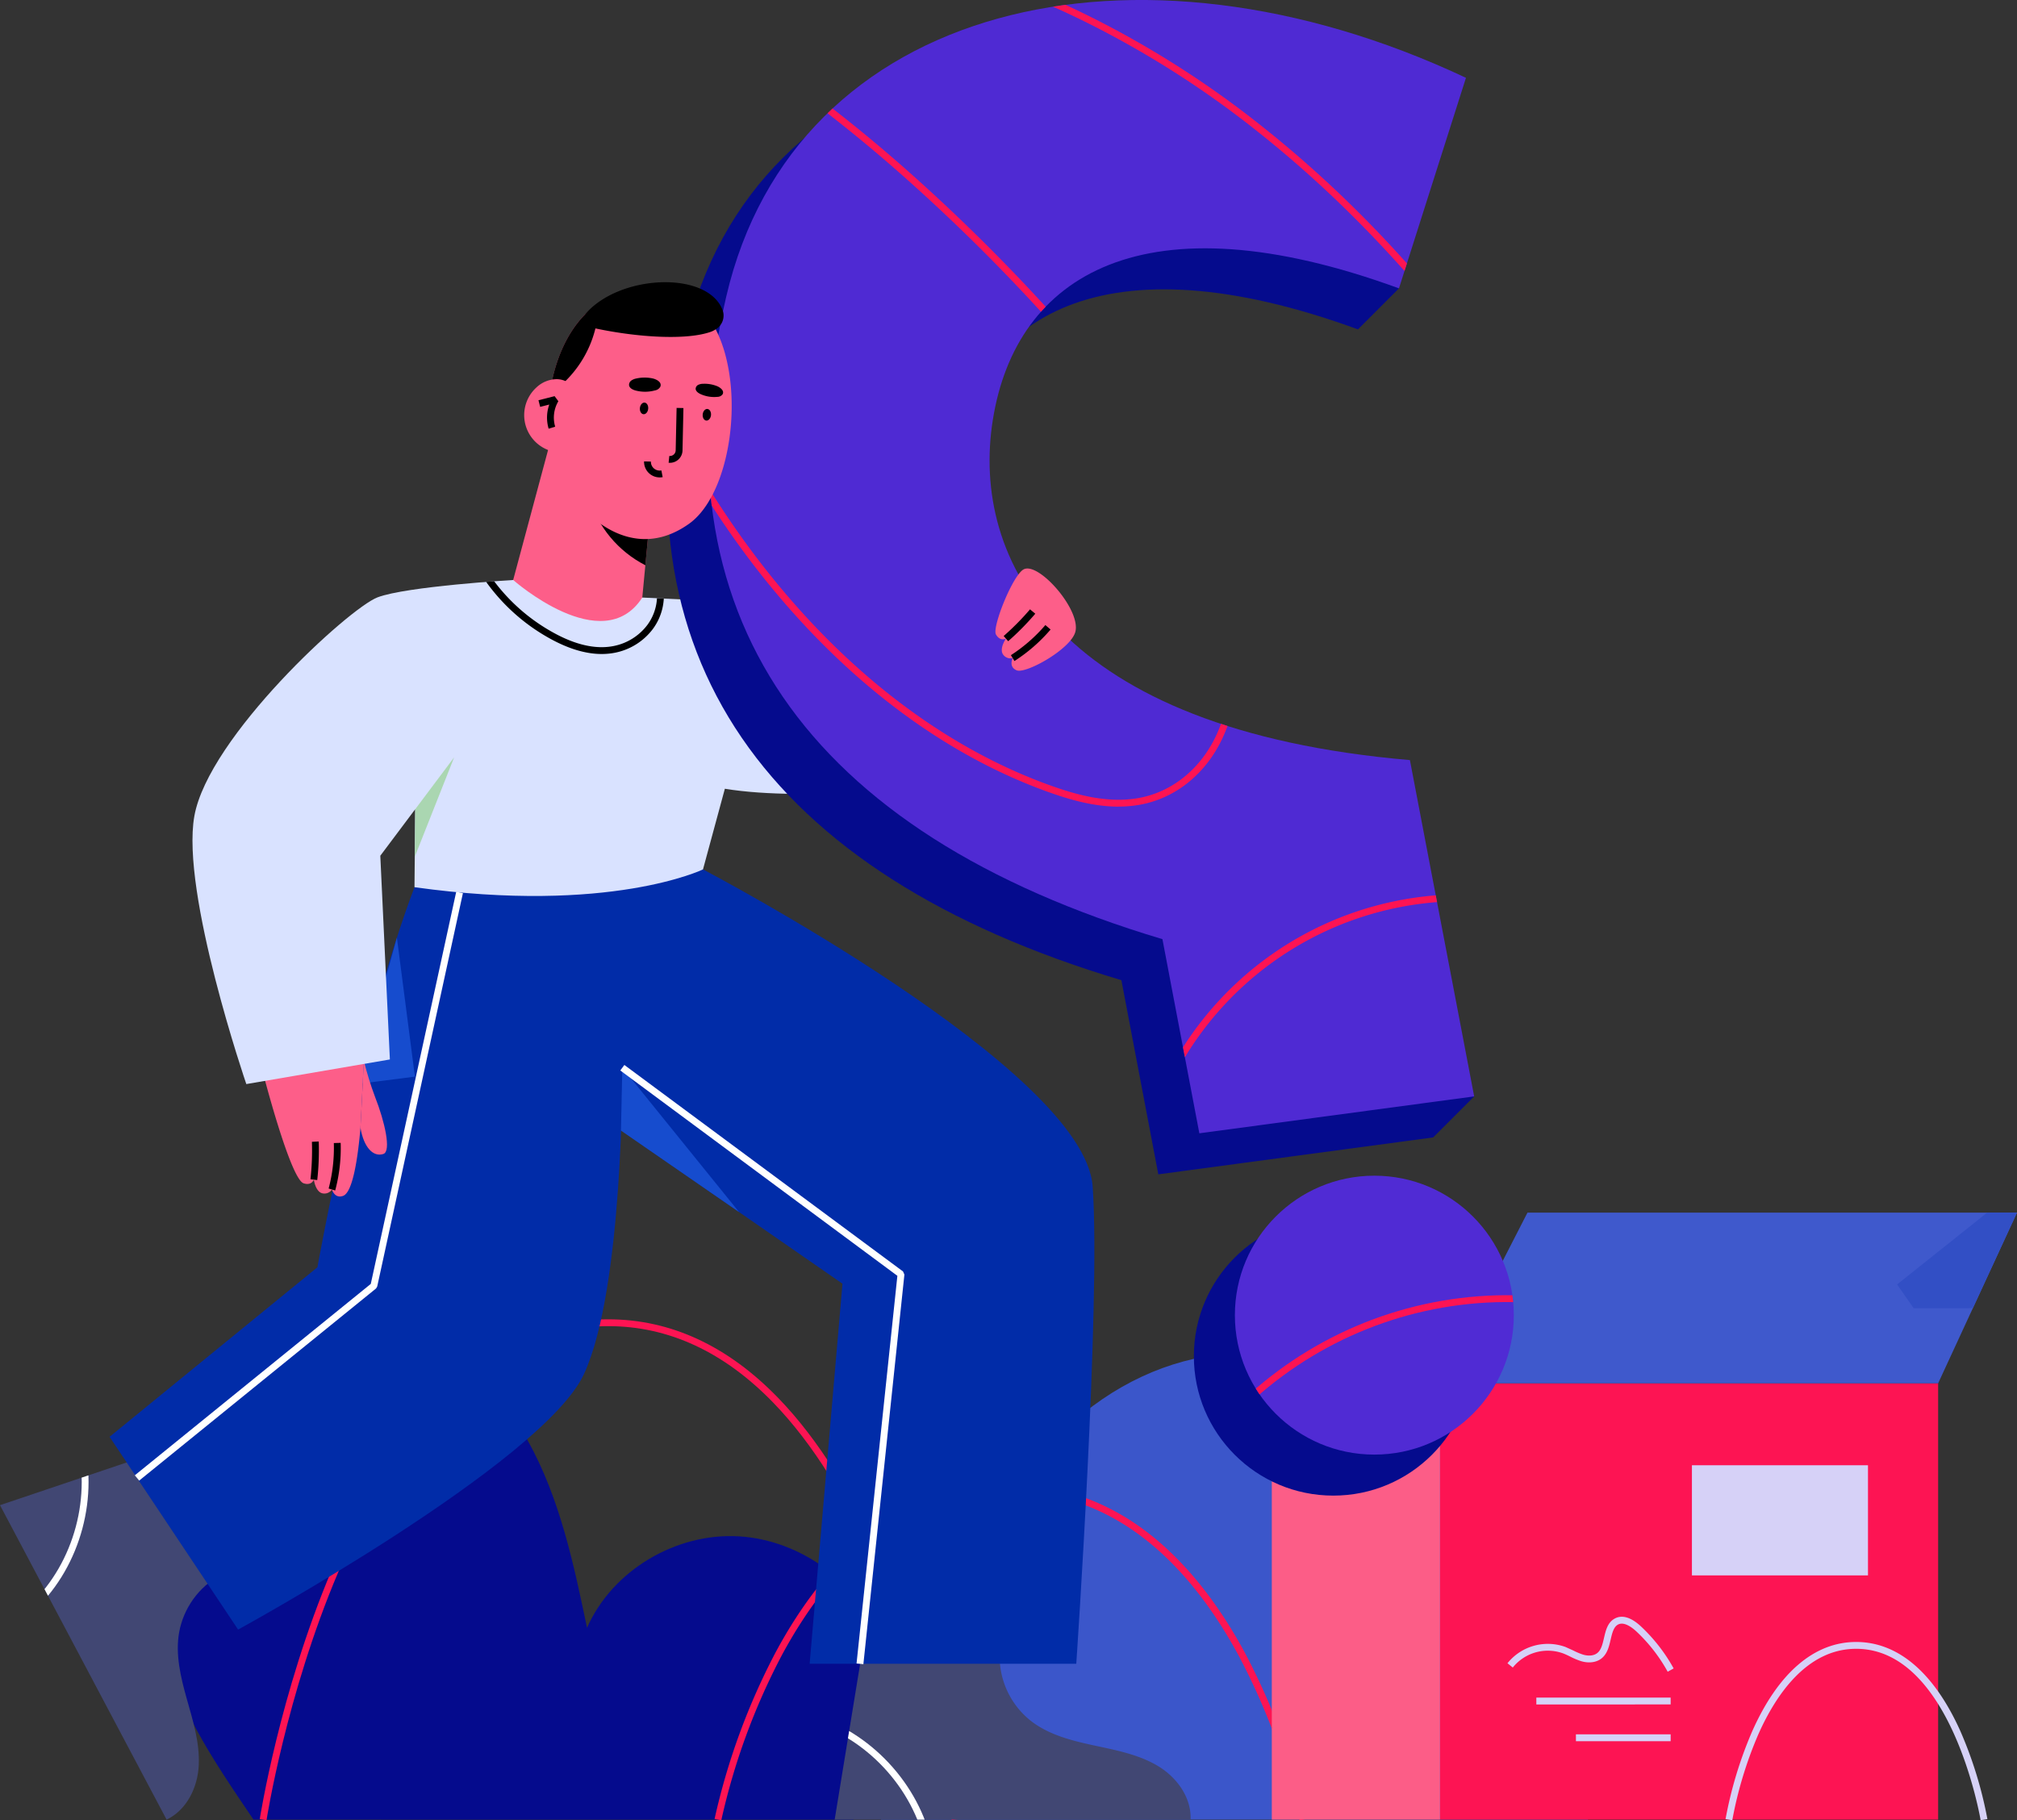 <svg xmlns="http://www.w3.org/2000/svg" width="696.633" height="628.751"><rect width="100%" height="100%" fill="#333333" stroke="none"/><defs><clipPath id="A"><path d="M255.958 386.285L246.67 443.1H369.6c.306-7.756-4.855-14.778-11.557-18.693s-14.513-5.363-22.1-7-15.373-3.644-21.5-8.412a28.44 28.44 0 0 1-10.8-21.837" transform="translate(-246.67 -386.285)" fill="none"/></clipPath><clipPath id="B"><path d="M478.63 349.123l-54.556 18.393L481.62 476.14c7-3.36 10.786-11.206 11.11-18.964s-2.055-15.333-4.16-22.806-3.976-15.3-2.63-22.934c1.54-8.392 6.77-15.648 14.24-19.766" transform="translate(-424.075 -349.123)" fill="none"/></clipPath><clipPath id="C"><path d="M310.67 363.8l49.586-8.5-3.306-70.365 12.055-16.075-.25 26.937c67.53 9.445 99.644-6.14 99.644-6.14l7.556-27.863c28.807 4.722 75.087-1.417 75.087-1.417l-4.25-59.975-99.357-4.65c-13.7 21.25-44.593-6.066-44.593-6.066s-36.883 2.2-46.838 5.992c-9.917 3.778-58.394 48.188-63.28 75.56C288 297.69 310.67 363.8 310.67 363.8z" transform="translate(-292.078 -189.692)" fill="none"/></clipPath><clipPath id="D"><path d="M437.208 346.164l22.2 116.173-94.922 12.75-12.75-67.06c-123.26-36.836-176.152-112.395-150.65-221.957 23.607-101.426 141.2-129.4 255.486-75.56l-23.14 72.726c-87.838-32.113-132.23-4.722-140.258 45.336-7.786 48.552 22.668 107.2 144.035 117.6z" transform="translate(-194.828 -83.636)" fill="none"/></clipPath><clipPath id="E"><circle cx="48.169" cy="48.169" fill="none" r="48.169"/></clipPath></defs><path d="M87.555 628.52c-14.385-21.236-26.97-39.535-32.434-64.6s-3.2-52.574 10.444-74.3 39.784-36.26 65.1-32.192c22.347 3.59 40.73 20.56 51.717 40.347s15.747 42.33 20.363 64.488c8.744-19.882 30.75-32.878 52.435-31.6s41.77 16.33 49.71 36.548 3.687 44.53-10.1 61.315" fill="#050b8d"/><path d="M548.457 628.52c-2.868-57.845-26.735-112.66-61.247-140.412s-78.573-27.725-113.066.076-67.067 82.488-69.9 140.337" fill="#3b56ca"/><g fill="#fd1453"><path d="M448.884 628.75l2.316-.46c-4.53-20.052-11.703-39.414-21.327-57.58-9.078-16.757-19.65-30.118-31.427-39.712-14.785-12.048-31.5-18.157-49.68-18.157s-34.873 6.11-49.61 18.157c-11.736 9.6-22.254 22.957-31.265 39.714a231.4 231.4 0 0 0-21.093 57.584l2.318.452a228.82 228.82 0 0 1 20.882-56.965c8.86-16.472 19.183-29.584 30.675-38.974 14.3-11.684 30.48-17.607 48.094-17.607s33.82 5.924 48.167 17.607c11.532 9.392 21.91 22.505 30.838 38.977a229.89 229.89 0 0 1 21.113 56.965z"/><path d="M328.677 628.704l2.33-.366c-.066-.43-6.97-43.547-25.156-86.1-10.7-25.046-23.17-45.018-37.054-59.358-17.458-18.036-37.213-27.18-58.713-27.18s-41.227 9.145-58.627 27.18c-13.837 14.34-26.24 34.312-36.862 59.36-18.047 42.553-24.812 85.67-24.878 86.1l2.335.36c.066-.427 6.793-43.292 24.733-85.577 10.5-24.772 22.75-44.493 36.386-58.62 16.935-17.547 36.084-26.444 56.913-26.444s40 8.9 57 26.446c13.68 14.126 25.985 33.85 36.577 58.62 18.08 42.288 24.947 85.153 25.015 85.58zM497.342 477.8h172.055v150.72H497.342z"/></g><path fill="#fc5d87" d="M439.256 477.8h58.086V628.52h-58.086z"/><path d="M584.357 506.1h60.808v38.06h-60.808zm-8.377 71.333l2.065-1.147a58.94 58.94 0 0 0-11.258-14.483c-3.432-3.213-6.6-4.146-9.162-2.7-2.4 1.354-3.026 4.046-3.633 6.65-.467 2-.9 3.9-2.084 5.017-1.14 1.088-3.064 1.368-5.15.748a22.8 22.8 0 0 1-3.4-1.436l-2.675-1.207c-7.2-2.606-15.243-.346-20.03 5.62l1.834 1.485a15.49 15.49 0 0 1 17.348-4.9c.83.32 1.636.7 2.5 1.126 1.207.627 2.464 1.154 3.757 1.575 2.9.865 5.7.378 7.454-1.3 1.683-1.608 2.225-3.937 2.75-6.188.514-2.2 1-4.286 2.493-5.13 2.093-1.18 4.9.977 6.4 2.367 4.307 4.042 7.955 8.733 10.8 13.903zm-45.36 8.937h46.393v2.36H530.62zm13.67 12.688h32.723v2.36H544.3z" fill="#d6d1f7"/><path d="M669.398 477.8l27.233-58.956H527.564L497.342 477.8" fill="#3f59cc"/><path d="M655.22 443.656l5.728 8.212 20.434-.014 15.25-33h-10.308z" fill="#324fc5"/><path d="M226.174 220.823l-23.66 13.712-29.47-18.565 17.653-65.763 33.958 26.414-2.82 29.783z" fill="#fd5e89"/><path d="M212.93 167.5l11.727 9.122-1.76 18.62c-9.4-4.818-16.422-13.267-19.44-23.388l9.474-4.354z"/><path d="M297.567 571.702l-9.288 56.815h122.93c.306-7.756-4.855-14.778-11.557-18.693s-14.513-5.363-22.1-7-15.373-3.644-21.5-8.412a28.44 28.44 0 0 1-10.8-21.837" fill="#414773"/><g clip-path="url(#A)" transform="translate(288.279 571.702)"><path d="M31.42 66.1l2.3-.49C29.245 44.437 12.242 26.244-8.58 20.34l-.644 2.272C10.78 28.287 27.113 45.76 31.42 66.1z" fill="#fff"/></g><path d="M54.556 501.503L0 519.896 57.546 628.52c7-3.36 10.786-11.206 11.11-18.964s-2.055-15.333-4.16-22.806-3.976-15.3-2.63-22.934c1.54-8.392 6.77-15.648 14.24-19.766" fill="#414773"/><g clip-path="url(#B)" transform="translate(0 501.503)"><path d="M12.336 54.242c15.594-15 22.033-39.064 16.024-59.857l-2.267.655c5.77 19.972-.416 43.08-15.4 57.5z" fill="#fff"/></g><path d="M214.94 368.784s.444 76.17-13.223 105.783c-14.167 30.7-119.48 88.3-119.48 88.3l-44.39-66.583 71.782-58.56s14.64-81.7 33.53-131.285l99.644-6.14s131.757 68.948 134.59 109.56-5.667 164.814-5.667 164.814h-92.09L290.974 443.4l-107.676-74.615" fill="#012ca8"/><path d="M137.08 323.862l6.225 48.017-20.2 2.577m91.833-5.67l40.33 49.875-40.8-28.15z" fill="#164cce"/><g fill="#fd5e89"><path d="M124.496 389.548c1.17 6.874 4.44 10.16 7.9 9.046 2.84-.916.474-11.243-2.852-19.695-1.538-4.1-2.835-8.267-3.882-12.51"/><path d="M125.663 366.394l-35 3.512s9.568 37.28 14.2 38.817c2.777.922 3.53-1.256 3.53-1.256s.514 3.89 2.726 4.654a3.12 3.12 0 0 0 3.529-1.256s.935 3.292 3.884 2.184c3.223-1.213 5-12.388 5.977-23.5"/></g><path d="M115.77 411.202a56.58 56.58 0 0 0 1.89-16.453l-2.36.072a55.14 55.14 0 0 1-1.789 15.7zm-6.2-3.6a91.9 91.9 0 0 0 .518-13.327l-2.357.113c.138 4.318-.03 8.64-.5 12.934z"/><path d="M85.07 374.447l49.586-8.5-3.306-70.365 12.055-16.075-.25 26.937c67.53 9.445 99.644-6.14 99.644-6.14l7.556-27.863c28.807 4.722 75.087-1.417 75.087-1.417l-4.25-59.975-99.357-4.65c-13.7 21.25-44.593-6.066-44.593-6.066s-36.883 2.2-46.838 5.992c-9.917 3.778-58.394 48.188-63.28 75.56-4.723 26.45 17.948 92.56 17.948 92.56z" fill="#d9e2ff"/><path d="M143.255 295.935l13.6-34.35-13.448 17.927z" fill="#aad6b1"/><path d="M48.06 511.418l81.82-66.37.4-.666 29.6-135.87-2.307-.5-29.512 135.46-81.5 66.108zm250.135 63.4l14.167-134.57-.47-1.072-96.25-71.33-1.406 1.9 95.7 70.928-14.1 133.9z" fill="#fff"/><g clip-path="url(#C)" transform="translate(66.478 200.339)"><path d="M141.33 25.557a23.56 23.56 0 0 0 4.381-.4 21.6 21.6 0 0 0 13.255-8.181 19.5 19.5 0 0 0 3.617-14.645l-2.33.38a17.12 17.12 0 0 1-3.183 12.858c-2.893 3.806-7.1 6.397-11.8 7.27-6.073 1.147-13.05-.442-20.735-4.722C112.562 11.5 103.01 1.243 97.26-11.17l-2.15.975c5.957 12.872 15.86 23.51 28.274 30.373 6.43 3.57 12.446 5.378 17.945 5.378z"/></g><g fill="#050b8d"><path d="M236.663 116.603c23.607-101.426 141.2-129.4 255.486-75.56l-15.34 48.214 6.368 10.346-14.167 14.167c-87.838-32.113-132.23-4.722-140.258 45.336-7.786 48.55 22.668 107.2 144.035 117.6l18.23 95.41 18.134 6.594-14.17 14.167-94.922 12.75-12.75-67.06C264.053 301.725 211.16 226.165 236.663 116.603z"/><circle cx="460.507" cy="468.428" r="48.169"/></g><path d="M486.953 262.528l22.2 116.173-94.922 12.75-12.75-67.06c-123.26-36.836-176.152-112.395-150.65-221.957C274.437 1 392.03-26.964 506.316 26.876l-23.14 72.726c-87.838-32.113-132.23-4.722-140.258 45.336-7.786 48.552 22.668 107.2 144.035 117.6z" fill="#4f2ad3"/><circle cx="474.674" cy="454.261" fill="#502bd4" r="48.169"/><g clip-path="url(#D)" transform="translate(244.573)" fill="#fd1453"><path d="M141.732 278.6a42.07 42.07 0 0 0 6.78-.535c11.76-1.912 21.975-9.522 28.03-20.88 8.332-15.63 9.3-39.724 2.456-61.375-6.3-19.976-17.768-35.736-28.014-48.942a639.01 639.01 0 0 0-83.261-88.909C43.228 36.4 16.8 17.15-11.256.46a62.54 62.54 0 0 1 24.837-15.618c17.307-5.712 35.02-3.364 50.062-.314C86.2-10.805 108.1-3.315 128.796 6.82a332.84 332.84 0 0 1 61.411 38.962c39.94 31.733 74.906 72.764 103.932 121.953l2.034-1.2c-29.174-49.44-64.33-90.688-104.5-122.6-19.12-15.298-39.86-28.455-61.846-39.235-20.874-10.223-42.952-17.777-65.714-22.483-27.508-5.578-41.85-2.724-51.27.385A65 65 0 0 0-13.353-.768q-5.95-3.48-11.942-6.75l-1.134 2.07q5.726 3.125 11.417 6.443c-5.944 6.607-10.7 14.2-14.02 22.44-7.926 19.4-9.662 45.1-4.762 70.5 3.916 20.28 11.623 40.226 24.256 62.773 32.12 57.325 77.016 98.745 126.415 116.634 7.44 2.692 15.98 5.276 24.855 5.276zM-12.93 2.216c28.093 16.678 54.572 35.937 79.092 57.527a636.35 636.35 0 0 1 82.95 88.582c10.12 13.044 21.438 28.6 27.628 48.2 6.66 21.077 5.76 44.456-2.288 59.556-5.7 10.7-15.3 17.866-26.323 19.66-10.74 1.747-21.417-1.36-30.45-4.632-48.865-17.7-93.3-58.733-125.158-115.563-12.505-22.32-20.13-42.04-24-62.067-4.815-24.95-3.128-50.153 4.628-69.15 3.3-8.14 8.003-15.626 13.92-22.112zM151.127 398.98a111.85 111.85 0 0 1 137.581-84.054l.606-2.282a114.21 114.21 0 0 0-140.5 85.836z"/></g><g transform="translate(426.505 406.092)" clip-path="url(#E)"><path d="M-30.157 133.91C-8.68 67.772 60.867 30.073 128.007 48.177l.616-2.28C60.268 27.465-10.538 65.845-32.403 133.18z" fill="#fd1453"/></g><path d="M347.435 220.586s-2.027 1.1-3.455-1.45c-1.4-2.5 5.95-20.875 9.71-22.543 5.278-2.342 19.655 14.107 17.724 21.616-1.534 5.967-17.056 14.61-20.254 13.332-2.924-1.167-1.394-4.23-1.394-4.23a3.12 3.12 0 0 1-3.455-1.449c-1.123-2.058 1.125-5.278 1.125-5.278z" fill="#fd5e89"/><path d="M350.368 228.324a56.52 56.52 0 0 0 12.482-10.884l-1.8-1.538a55.11 55.11 0 0 1-11.9 10.4zm-2.165-6.846a92.02 92.02 0 0 0 9.366-9.5l-1.82-1.506c-2.8 3.283-5.846 6.362-9.1 9.216z"/><path d="M190.056 135.13l.136.514.4 1.492.453 1.744.383 1.44 9.222 34.45s16.572 20.962 37.364 6.124c11.725-8.372 17.24-33.458 13.582-53.538l-.227-1.186c-.353-1.732-.765-3.438-1.256-5.072l-.293-.944a.8.8 0 0 0-.053-.132 42.44 42.44 0 0 0-2.214-5.548l-.246-.5c-.038-.076-.07-.15-.113-.227-.017-.04-.036-.077-.057-.113a33.77 33.77 0 0 0-.661-1.218c-.327-.572-.655-1.12-1-1.653-.762-1.18-1.6-2.305-2.537-3.362a21.43 21.43 0 0 0-14.256-7.5c-12.448-1.256-20.945 2.924-26.7 8.808-7.17 7.314-10.134 17.256-11.264 22.615l-.066.308-.17.86-.26 1.515c-.05.308-.08.548-.1.733l-.02.113c-.014.183-.03.278-.03.278z" fill="#fd5e89"/><path d="M231.366 159.858a4.36 4.36 0 0 0 4.362-4.265l.317-14.65-2.36-.05-.317 14.65a2 2 0 0 1-2.2 1.946l-.238 2.35.435.02zm-7.5-18.646c-.1 1.1-.84 1.932-1.628 1.853s-1.337-1.04-1.224-2.142.84-1.932 1.628-1.853 1.34 1.042 1.224 2.142zm21.692 2.2c-.113 1.1-.842 1.932-1.63 1.853s-1.336-1.04-1.224-2.142.84-1.934 1.628-1.853 1.338 1.04 1.226 2.142zm-25.73-12.688a4.5 4.5 0 0 0-1.759.7 1.85 1.85 0 0 0-.809 1.594c.106 1.014 1.24 1.6 2.257 1.866a12.87 12.87 0 0 0 6.7-.036 2.56 2.56 0 0 0 1.866-1.313c.612-1.7-1.677-2.592-2.616-2.813-1.858-.4-3.782-.408-5.64.002zm23 1.84c-.56-.003-1.114.115-1.625.344s-.86.708-.935 1.26c-.06.894.837 1.564 1.677 1.95a11.32 11.32 0 0 0 5.807.96c.705.013 1.375-.306 1.8-.86.78-1.38-1.07-2.5-1.847-2.82-1.55-.63-3.217-.913-4.887-.832zm-14.967 32.34a5.4 5.4 0 0 0 1.014-.1l-.452-2.318a3.04 3.04 0 0 1-2.54-.66c-.703-.593-1.098-1.474-1.075-2.394l-2.36-.06a5.39 5.39 0 0 0 5.41 5.529zm-37.814-29.775l.136.514.28.025a38.48 38.48 0 0 0 15.188-22.23c14.948 3.164 31.476 4.1 39.763 1.2.627-.22 1.223-.52 1.776-.888a5.53 5.53 0 0 0 2.216-7.061c-5.714-13.312-35.9-11.806-47.438 2.017-7.17 7.314-10.134 17.256-11.264 22.615l-.066.308-.17.86-.26 1.515c-.05.308-.08.548-.1.733l-.02.113c-.017.187-.032.28-.032.28z"/><path d="M198.673 134.8a7.28 7.28 0 0 0-6.281-3.827c-2.605-.002-5.114.986-7.02 2.764-4.573 4.076-5.656 10.802-2.594 16.108s9.43 7.732 15.246 5.8" fill="#fd5e89"/><path d="M189.49 148.078l2.26-.688a11.06 11.06 0 0 1 1.094-8.8l-1.3-1.753-5.563 1.41.58 2.29 3.147-.8c-.954 2.688-1.03 5.61-.217 8.343z"/><path d="M684.08 628.713l2.33-.383a140.1 140.1 0 0 0-9.333-30.388c-9.052-20.144-21.5-30.792-35.99-30.792s-26.9 10.65-35.887 30.794c-4.22 9.746-7.318 19.94-9.23 30.388l2.33.378c1.88-10.26 4.925-20.273 9.075-29.844 5.98-13.39 16.68-29.355 33.71-29.355 32.836-.001 42.89 58.61 42.99 59.202z" fill="#d6d1f7"/></svg>